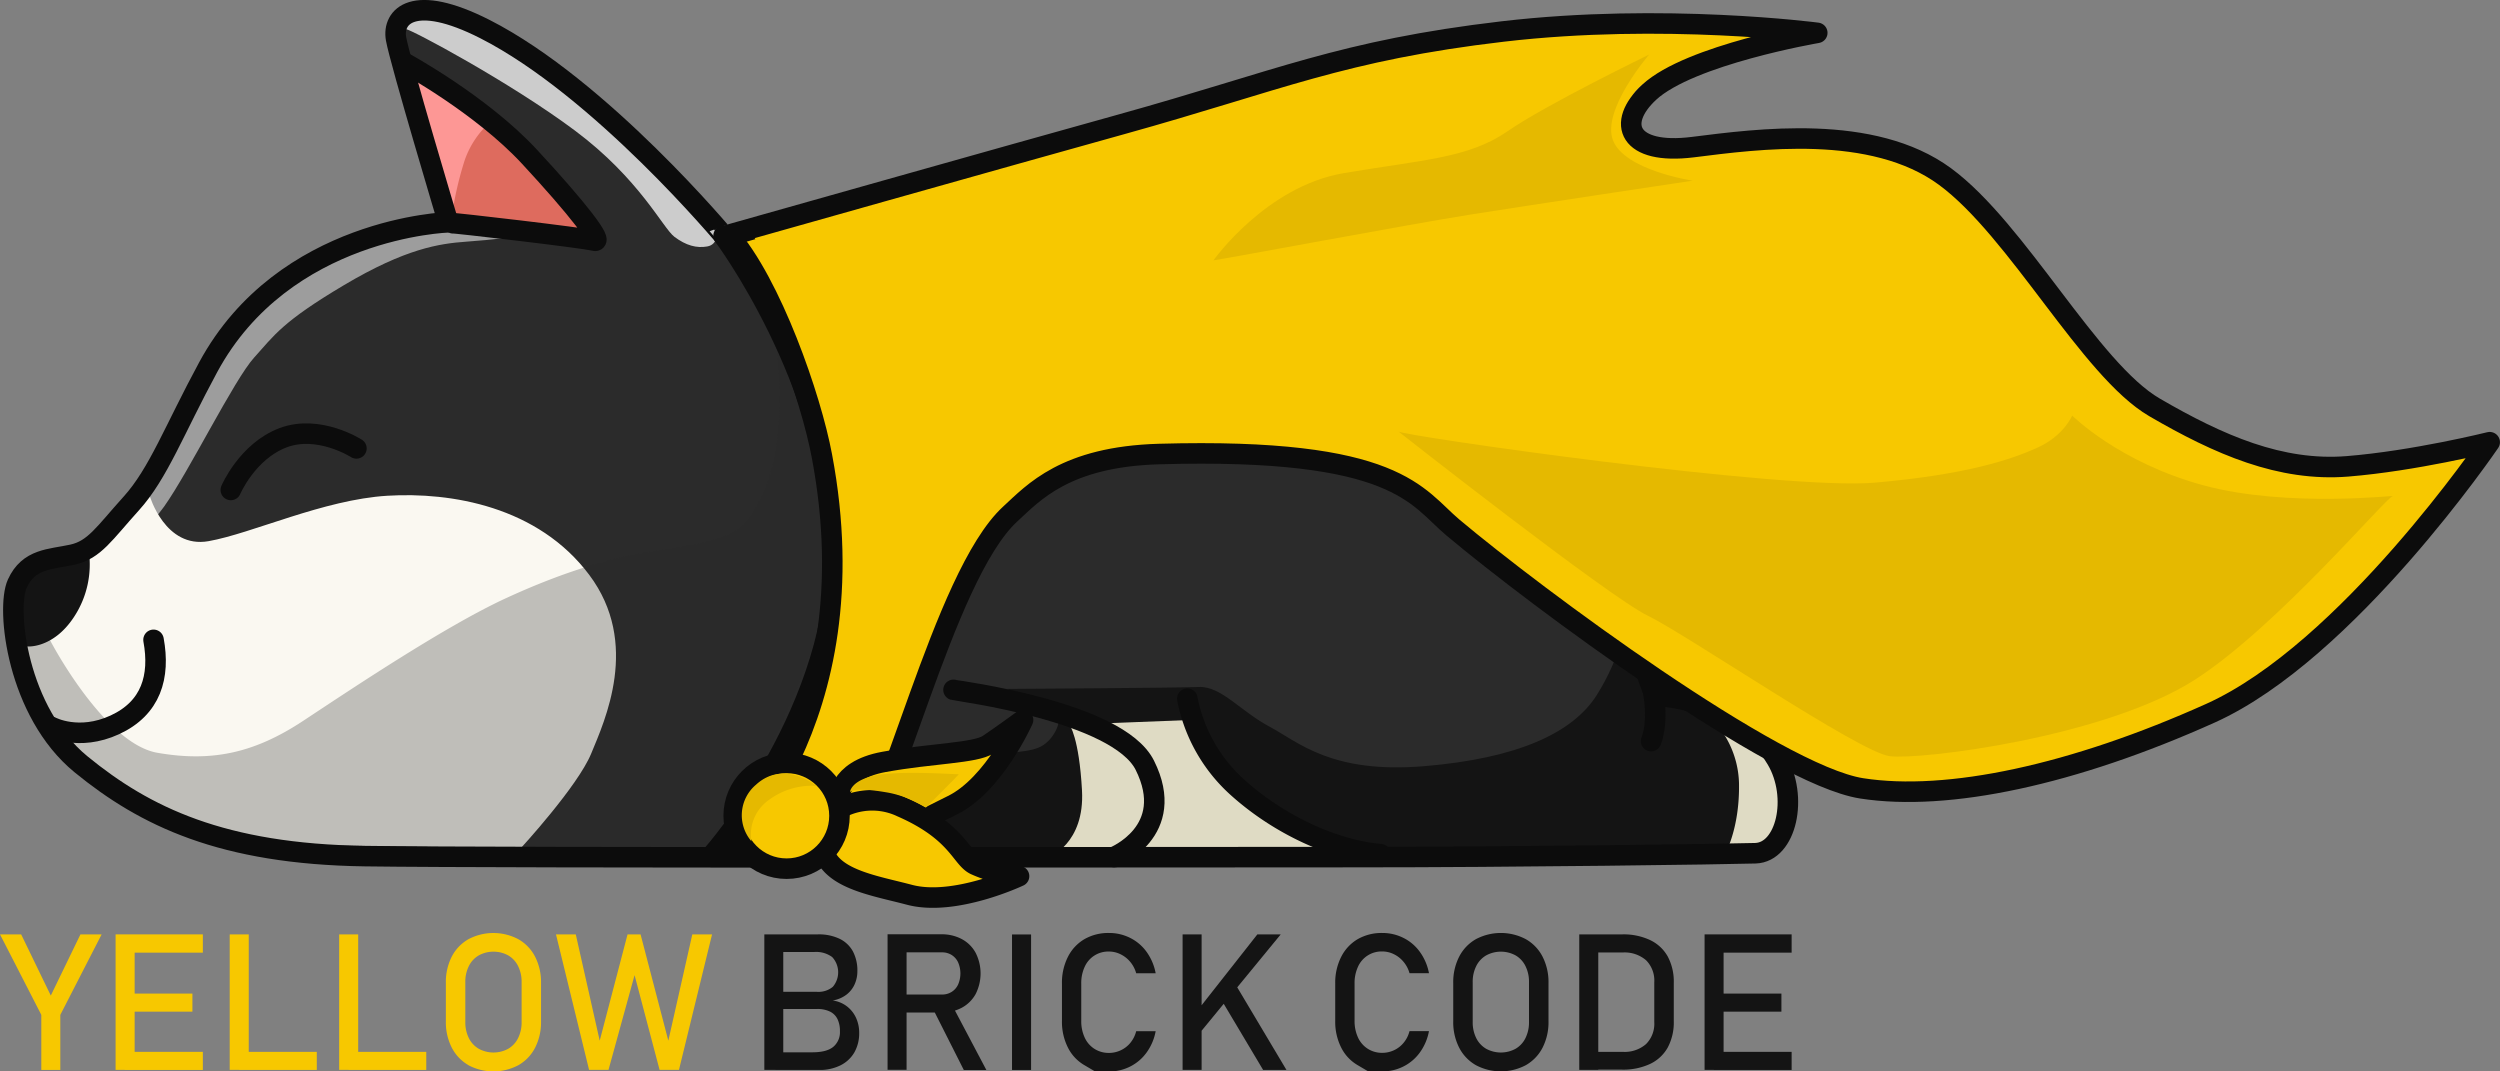 <svg xmlns="http://www.w3.org/2000/svg" viewBox="0 0 608.83 260.91"><rect x="0" y="0" width="608.83" height="260.91" fill="#808080" stroke="none"/><defs><style>.cls-1{isolation:isolate;}.cls-2{fill:#2b2b2b;}.cls-3{fill:#141414;}.cls-4{fill:#dfdbc4;}.cls-5{fill:#ccc;}.cls-6{fill:#e5e5e5;opacity:0.61;mix-blend-mode:screen;}.cls-14,.cls-7{fill:#f7c800;}.cls-8{fill:#fd9795;}.cls-9{fill:#de6b5e;}.cls-10{fill:#faf8f1;}.cls-11{fill:#282828;opacity:0.28;mix-blend-mode:multiply;}.cls-12{fill:none;}.cls-12,.cls-14{stroke:#0c0c0c;stroke-linecap:round;stroke-linejoin:round;stroke-width:5px;}.cls-13{fill:#c19c00;}.cls-15{fill:#e5b900;}</style></defs><title>Toto_sleep_1</title><g class="cls-1"><g id="Layer_2" data-name="Layer 2"><g id="Layer_3" data-name="Layer 3"><path class="cls-2" d="M188.92,55.32c.7-.24,23.76-9.41,65.88-7.06s72,13.18,96.7,33.65S375,105.2,375,105.2s18.59,7.06,24.47,13.65,7.77,15.06,3.77,15.29-11.3.94-11.3.94,2.12,13.18,6.36,22.12S402.09,172,402.09,172L316,201.91,201.86,191.79Z" transform="translate(0)"/><path class="cls-3" d="M386.09,131.08s-4.94-4.47-.23-7.53,10.59-2.58,12-1.41,5.88,9.18,5.88,9.18Z" transform="translate(0)"/><path class="cls-3" d="M209.15,184s16.71.95,28.47,0,14.83-.94,17.41-3.29,4-6.59,1.65-7.76-11.53-5.18-11.53-5.18,41.41-.24,46.82-.47,10.12,5.88,17.18,9.65,15.06,11.52,37.65,9.64,36.23-8,42.12-17.41S395.74,152,395.74,152l8.47,17.65s20.47.47,28.71,14.35S435,209.44,424,209.2,191,207.79,192,207.55,209.15,184,209.15,184Z" transform="translate(0)"/><path class="cls-4" d="M255.5,208.73s8.71-3.29,8-16.24-3.05-16-3.05-16l29.88-1.17s5.88,14.35,13.41,19.53S325.62,208,325.62,208Z" transform="translate(0)"/><path class="cls-2" d="M29.86,125c.47.23,18.11-35.77,28.7-47.53s32.71-21.89,39.3-22.83a90.62,90.62,0,0,1,11.53-.94S93.62,8.49,96.45,5s10.58-6.12,22.82.47,48.7,42.11,56,49.41,28.23,59.76,28.47,82.35-17.18,54.59-21.41,60-8.24,11.06-15.77,12S75.5,209.91,56,205,8.21,173.44,4.68,164.73s1.88-20.47,1.88-20.47l10.12-8.94Z" transform="translate(0)"/><path class="cls-5" d="M98.8,7.08C100,7.08,124.21,20,140,31.79s21.42,23.76,24.24,25.88,5.41,2.82,8,2.35,2.35-3.29,2.35-3.29L152.68,31.32,114.09,4.73,99.5,1.2Z" transform="translate(0)"/><path class="cls-6" d="M20.21,140.49S33.86,132,40,123.32s17-30.83,21.89-36.24,6.82-8.7,21.88-17.64S107,59.32,113.62,58.85s11.77-1.18,11.77-1.18-18.59-3.76-27.53-2.12S66.33,67.79,58.56,77.44,37.15,119.32,29.86,125s-14.12,11.29-14.12,11.29Z" transform="translate(0)"/><path class="cls-7" d="M177.86,57.91l9.64-2.36a110.9,110.9,0,0,1,17.65,25.89c7.06,14.82,8.71,23.76,8.71,23.76L200.68,113S190.8,66.85,177.86,57.91Z" transform="translate(0)"/><polygon class="cls-8" points="110.09 52.26 99.97 17.67 123.03 32.97 110.09 52.26"/><path class="cls-9" d="M110.09,52.26a84.2,84.2,0,0,1,3.06-13.18A22.11,22.11,0,0,1,120,29.2L142.8,56.26Z" transform="translate(0)"/><path class="cls-10" d="M36.45,120.73s3.76,12.94,14.35,11.06,28-10.12,43.53-11.06S131,123.32,143.5,140s3.77,35.53.47,43.53-17.17,23.06-17.17,23.06L64,205.67l-21.88-6.12L15.5,182.14,6.09,167.32,3.5,152l1.18-12.7,11.06-3.06L28.68,125Z" transform="translate(0)"/><path class="cls-11" d="M11,153.44c0,.7,13.89,27.53,27.3,29.88s23.76,0,35.53-7.77,34.59-23.06,49.41-29.88,26.12-9.88,35.06-11.29,20-2.59,23.76-7.77,8-13.41,7.77-30.59a77.85,77.85,0,0,0-1.65-16.23s18.35,36.47,15.53,56.7-26.59,73.89-36,73.18-90.12,0-106.82-4S16.21,183.79,9.15,172,3.5,155.08,3.5,155.08Z" transform="translate(0)"/><path class="cls-3" d="M5.62,157.2c.54.52,7.3.94,12.47-7.06a23.22,23.22,0,0,0,3.53-16S10.8,136.49,8,138.61-.73,151.08,5.62,157.2Z" transform="translate(0)"/><path class="cls-4" d="M414.8,173.2a23.28,23.28,0,0,1,8.7,17.41c.24,11.3-3.53,17.65-3.53,17.65s11.53,0,14.36-4.94,2.12-14.83-2.59-20.94S414.8,173.2,414.8,173.2Z" transform="translate(0)"/><path class="cls-5" d="M194.33,62.85S207,55.79,262.56,57s95.53,35.29,95.53,35.29S324,54.14,276.68,49.2,191,56,191,56Z" transform="translate(0)"/></g><g id="Layer_2-2" data-name="Layer 2"><path class="cls-12" d="M188.92,55.32S217.39,92.26,219,133.67s-27.76,73.88-27.76,73.88" transform="translate(0)"/><path class="cls-12" d="M173.62,208s31.53-35.76,30.12-75.76-27.53-74.82-27.53-74.82" transform="translate(0)"/><path class="cls-12" d="M109.15,54.14s-40,1.18-58.44,35.27c-8.32,15.38-12.15,25.91-18.74,33.2S23,133.91,17.62,135.08,7,136,4.21,142.14s0,31.3,15.53,44S54.09,208,88.92,208.49s201.88.24,240.94.24,90.11-.71,97.64-.94,10.57-13.65,5.18-22.82C424,170.14,403,169.44,403,169.44s-5.64-14.83-7.29-21.18-5.65-17.18-5.65-17.18,8.24,3.3,12.24,2.59,1.17-10.35-4.71-16.47-24.94-12.71-24.94-12.71S345.39,60,280.92,51.32s-104.24,6.59-104.24,6.59S146.33,21.44,118.09,7.08C100.63-1.79,95.5,4,96.45,9.44S109.15,54.14,109.15,54.14Z" transform="translate(0)"/><path class="cls-12" d="M98.56,15.32s18.59,10.12,30.36,22.82,18.35,21.18,15.76,20.47-35.06-4.47-34.35-4.23" transform="translate(0)"/><path class="cls-12" d="M56.21,119.32s4-9.41,12.71-12.71S86.8,109.2,86.8,109.2" transform="translate(0)"/><path class="cls-12" d="M12.45,177s6.67,3.6,15.52-.48,11.06-11.76,9.42-20.7" transform="translate(0)"/><path class="cls-12" d="M232.21,168c.71.24,40,5.18,46.59,18.36,8.05,16.09-7.53,22.35-7.53,22.35" transform="translate(0)"/><path class="cls-12" d="M289.15,170.14a39,39,0,0,0,12,21.41c10.35,9.42,24,15.53,35.06,16.47" transform="translate(0)"/><path class="cls-12" d="M402.09,180.49s2.12-4.47.24-13.41" transform="translate(0)"/></g><g id="Layer_4" data-name="Layer 4"><path class="cls-13" d="M247.15,77.91S266.21,98,293,100.49c35.21,3.25,72-13.41,72-13.41s-64.23-29.29-83.29-30S247.15,77.91,247.15,77.91Z" transform="translate(0)"/><path class="cls-7" d="M182.56,56.49S250.87,36.74,277,29.2c39.18-11.29,50.09-17.31,89.3-21.88s76.23.7,76.23.7S396.38,14.56,397,25.67s-1.52,12.5,14.16,10.54S455,30.33,472.62,43.4s35.28,47,51,56.19,30.71,15.68,47,14.38,34.63-5.88,34.63-5.88-34.63,51-68,66-64,21.56-84.95,18.29S384.7,151.87,363.5,136c-23.29-17.41-29.83-24.75-52.7-25.41s-45.36-1-56.71,7.3c-24.47,17.88-34.41,84.23-43.41,90.23-2.12,1.41-34.94,1.06-34.94,1.06s38.23-30,25.88-95.29C198.93,99.69,193,68.26,182.56,56.49Z" transform="translate(0)"/><path class="cls-12" d="M177.39,57.2s69.52-19.65,95.76-26.94c38.12-10.59,53.62-18,92.82-22.59S442.56,8,442.56,8s-31.06,5.3-40.94,14.47c-8.15,7.58-5.05,15.32,10.63,13.36S456,30,473.68,43s35.28,47.05,51,56.2,30.71,15.68,47,14.37,34.64-5.88,34.64-5.88-34.64,51-68,66-64,21.57-84.95,18.3-79.3-46.51-99.56-63.54c-8.83-7.41-13.41-19.52-71.53-17.88-22.87.65-30.59,9.41-36.24,14.59-16.57,15.19-29.59,76.12-38.59,82.12-2.11,1.41-31.76,1.17-31.76,1.17s36.82-32.11,24.47-97.41C197.52,96.87,187.84,69,177.39,57.2Z" transform="translate(0)"/><path class="cls-14" d="M204.33,195.08s-.71-7.41,10.94-9.53,22.23-2.11,25.41-4.23,8.47-6,8.47-6-7.06,15.88-17.29,20.82S209.62,209.2,204.33,195.08Z" transform="translate(0)"/><path class="cls-14" d="M201.28,199.17a16.65,16.65,0,0,1,18.22-2.68c13.77,6,14.54,12.51,18,14.12a32.67,32.67,0,0,0,10.67,2.77s-15.7,7.45-26.69,4.53S196.1,213.33,201.28,199.17Z" transform="translate(0)"/><path class="cls-15" d="M295.52,63.4s12.75-18,31.7-21.23S357.6,38.57,367.08,32s34.54-18.72,34.54-18.72S390,26.79,392.8,34.14,412.21,44,412.21,44s-39.91,6-54.28,8.28S298.14,63.08,295.52,63.4Z" transform="translate(0)"/><path class="cls-15" d="M340.56,105.08c.66,1,93.83,14.42,116.05,12.46s33-5.56,39.53-8.5,8.5-7.84,8.5-7.84,11.43,11.43,32,17,47.7,2.29,46.07,2.61-28,31.67-48.05,44.64c-21.88,14.11-67,19.68-74.47,18.7s-49.47-29.66-58.94-34.23S340.56,105.08,340.56,105.08Z" transform="translate(0)"/><circle class="cls-14" cx="191.56" cy="198.67" r="12.88"/><path class="cls-7" d="M14.69,247.15v13.42H10.06V247.15L0,227.55H5.15l7.22,14.9,7.22-14.9h5.16Z" transform="translate(0)"/><path class="cls-7" d="M28.15,227.55h4.64v33H28.15Zm2.25,0h19V232h-19Zm0,14.42H46.86v4.4H30.4Zm0,14.19h19v4.41h-19Z" transform="translate(0)"/><path class="cls-7" d="M55.94,227.55h4.64v33H55.94Zm2.32,28.61H77.15v4.41H58.26Z" transform="translate(0)"/><path class="cls-7" d="M82.6,227.55h4.63v33H82.6Zm2.32,28.61h18.89v4.41H84.92Z" transform="translate(0)"/><path class="cls-7" d="M114.09,259.4a10.35,10.35,0,0,1-4.07-4.27,13.62,13.62,0,0,1-1.44-6.39v-9.36A13.62,13.62,0,0,1,110,233a10.35,10.35,0,0,1,4.07-4.27,13,13,0,0,1,12.17,0,10.31,10.31,0,0,1,4.08,4.27,13.62,13.62,0,0,1,1.44,6.39v9.36a13.62,13.62,0,0,1-1.44,6.39,10.31,10.31,0,0,1-4.08,4.27,13,13,0,0,1-12.17,0Zm9.69-4a6.13,6.13,0,0,0,2.4-2.61,8.56,8.56,0,0,0,.85-3.91v-9.68a8.53,8.53,0,0,0-.85-3.91,6.13,6.13,0,0,0-2.4-2.61,7.5,7.5,0,0,0-7.2,0,6.16,6.16,0,0,0-2.41,2.61,8.53,8.53,0,0,0-.85,3.91v9.68a8.56,8.56,0,0,0,.85,3.91,6.16,6.16,0,0,0,2.41,2.61,7.5,7.5,0,0,0,7.2,0Z" transform="translate(0)"/><path class="cls-7" d="M152.83,227.55H156l6.76,25.89,5.84-25.89h4.81l-8.06,33h-4.72l-6.09-23.07-6.35,23.07h-4.73l-8.06-33h4.82l5.83,25.89Z" transform="translate(0)"/><path class="cls-3" d="M186.14,227.55h4.61v33h-4.61Zm2.72,28.72h8.95c2.34,0,4.05-.44,5.13-1.34a4.64,4.64,0,0,0,1.61-3.77v-.06a6.59,6.59,0,0,0-.58-2.89,4,4,0,0,0-1.83-1.85,7,7,0,0,0-3.2-.64H188.86v-4.18h10.08a5.49,5.49,0,0,0,3.87-1.21,5.45,5.45,0,0,0-.15-7.26,6.58,6.58,0,0,0-4.35-1.23h-9.45v-4.29h10.29a11.72,11.72,0,0,1,5.35,1.09,7.27,7.27,0,0,1,3.23,3.09,10,10,0,0,1,1.07,4.77,7.79,7.79,0,0,1-.66,3.19,6.57,6.57,0,0,1-2,2.54,7.56,7.56,0,0,1-3.35,1.42,7.3,7.3,0,0,1,3.45,1.42,7.44,7.44,0,0,1,2.23,2.8,8.67,8.67,0,0,1,.77,3.64v.06a9.38,9.38,0,0,1-1.18,4.73,8,8,0,0,1-3.39,3.15,11.27,11.27,0,0,1-5.13,1.12H188.86Z" transform="translate(0)"/><path class="cls-3" d="M216.15,227.53h4.63v33h-4.63Zm2,14.67h11.26a4.28,4.28,0,0,0,2.34-.64,4.15,4.15,0,0,0,1.58-1.8,6.76,6.76,0,0,0,0-5.39,4.19,4.19,0,0,0-1.57-1.8,4.33,4.33,0,0,0-2.35-.64H218.17v-4.4h11.08a10.3,10.3,0,0,1,5,1.18,8.21,8.21,0,0,1,3.36,3.35,11.08,11.08,0,0,1,0,10,8.36,8.36,0,0,1-3.37,3.35,10.28,10.28,0,0,1-5,1.18H218.17Zm9,3.38,4.61-1,8.45,16h-5.49Z" transform="translate(0)"/><path class="cls-3" d="M251.1,260.57h-4.64v-33h4.64Z" transform="translate(0)"/><path class="cls-3" d="M266.65,260.91l-2.6-1.53a10.24,10.24,0,0,1-4-4.31,13.92,13.92,0,0,1-1.43-6.47v-9.06a13.92,13.92,0,0,1,1.43-6.47,10.41,10.41,0,0,1,4-4.33,11.65,11.65,0,0,1,6-1.53,11.34,11.34,0,0,1,5.22,1.22,10.87,10.87,0,0,1,4,3.44,12.87,12.87,0,0,1,2.17,5.15h-4.74a7.45,7.45,0,0,0-1.44-2.76,7.13,7.13,0,0,0-2.38-1.87,6.36,6.36,0,0,0-2.81-.66,6.28,6.28,0,0,0-5.91,3.71,9.41,9.41,0,0,0-.84,4.1v9.06a9.46,9.46,0,0,0,.84,4.09,6.39,6.39,0,0,0,2.36,2.73,6.45,6.45,0,0,0,3.55,1,6.73,6.73,0,0,0,2.82-.62,6.65,6.65,0,0,0,2.37-1.81,7.29,7.29,0,0,0,1.44-2.86h4.74a12.74,12.74,0,0,1-2.18,5.15,11,11,0,0,1-4,3.44,11.31,11.31,0,0,1-5.2,1.22Z" transform="translate(0)"/><path class="cls-3" d="M288,227.55h4.63v33H288Zm3.63,18.53,14.58-18.53h5.69L291,253Zm5.49-3.13,3.66-3.39,12.51,21h-5.68Z" transform="translate(0)"/><path class="cls-3" d="M333.2,260.91l-2.6-1.53a10.24,10.24,0,0,1-4-4.31,13.92,13.92,0,0,1-1.43-6.47v-9.06a13.92,13.92,0,0,1,1.43-6.47,10.41,10.41,0,0,1,4-4.33,11.65,11.65,0,0,1,6-1.53,11.34,11.34,0,0,1,5.22,1.22,10.87,10.87,0,0,1,4,3.44A12.87,12.87,0,0,1,348,237h-4.74a7.32,7.32,0,0,0-1.45-2.76,7,7,0,0,0-2.37-1.87,6.36,6.36,0,0,0-2.81-.66,6.28,6.28,0,0,0-5.91,3.71,9.41,9.41,0,0,0-.84,4.1v9.06a9.46,9.46,0,0,0,.84,4.09,6.39,6.39,0,0,0,2.36,2.73,6.45,6.45,0,0,0,3.55,1,6.73,6.73,0,0,0,2.82-.62,6.53,6.53,0,0,0,2.36-1.81,7.18,7.18,0,0,0,1.45-2.86H348a12.74,12.74,0,0,1-2.18,5.15,11,11,0,0,1-4,3.44,11.31,11.31,0,0,1-5.2,1.22Z" transform="translate(0)"/><path class="cls-3" d="M359.42,259.4a10.35,10.35,0,0,1-4.07-4.27,13.62,13.62,0,0,1-1.44-6.39v-9.36a13.62,13.62,0,0,1,1.44-6.39,10.35,10.35,0,0,1,4.07-4.27,13,13,0,0,1,12.17,0,10.31,10.31,0,0,1,4.08,4.27,13.62,13.62,0,0,1,1.44,6.39v9.36a13.62,13.62,0,0,1-1.44,6.39,10.31,10.31,0,0,1-4.08,4.27,13,13,0,0,1-12.17,0Zm9.69-4a6.13,6.13,0,0,0,2.4-2.61,8.56,8.56,0,0,0,.85-3.91v-9.68a8.53,8.53,0,0,0-.85-3.91,6.13,6.13,0,0,0-2.4-2.61,7.5,7.5,0,0,0-7.2,0,6.16,6.16,0,0,0-2.41,2.61,8.53,8.53,0,0,0-.85,3.91v9.68a8.56,8.56,0,0,0,.85,3.91,6.16,6.16,0,0,0,2.41,2.61,7.5,7.5,0,0,0,7.2,0Z" transform="translate(0)"/><path class="cls-3" d="M384.6,227.55h4.63v33H384.6Zm3.14,28.61h7.47a7.91,7.91,0,0,0,5.66-1.9,7,7,0,0,0,2-5.34V239.2a7,7,0,0,0-2-5.35,8,8,0,0,0-5.66-1.89h-7.47v-4.41h7.33a15.17,15.17,0,0,1,6.79,1.39,9.65,9.65,0,0,1,4.29,4,13,13,0,0,1,1.47,6.4v9.36a13,13,0,0,1-1.47,6.4,9.62,9.62,0,0,1-4.3,4,15.41,15.41,0,0,1-6.8,1.39h-7.31Z" transform="translate(0)"/><path class="cls-3" d="M415.12,227.55h4.63v33h-4.63Zm2.25,0h18.95V232H417.37Zm0,14.42h16.46v4.4H417.37Zm0,14.19h18.95v4.41H417.37Z" transform="translate(0)"/><path class="cls-15" d="M183,204.88A10.25,10.25,0,0,1,187,195a17.56,17.56,0,0,1,11.83-3.61s-7.94-6.53-14.74-.27A9.72,9.72,0,0,0,183,204.88Z" transform="translate(0)"/><path class="cls-15" d="M207,192.88s.18-2.83,6.27-4.06,19.94-.18,20.21-.27-8,8.12-8,8.12a26.58,26.58,0,0,0-9.09-3.62C211.3,192.17,208.3,192,207,192.88Z" transform="translate(0)"/></g></g></g></svg>